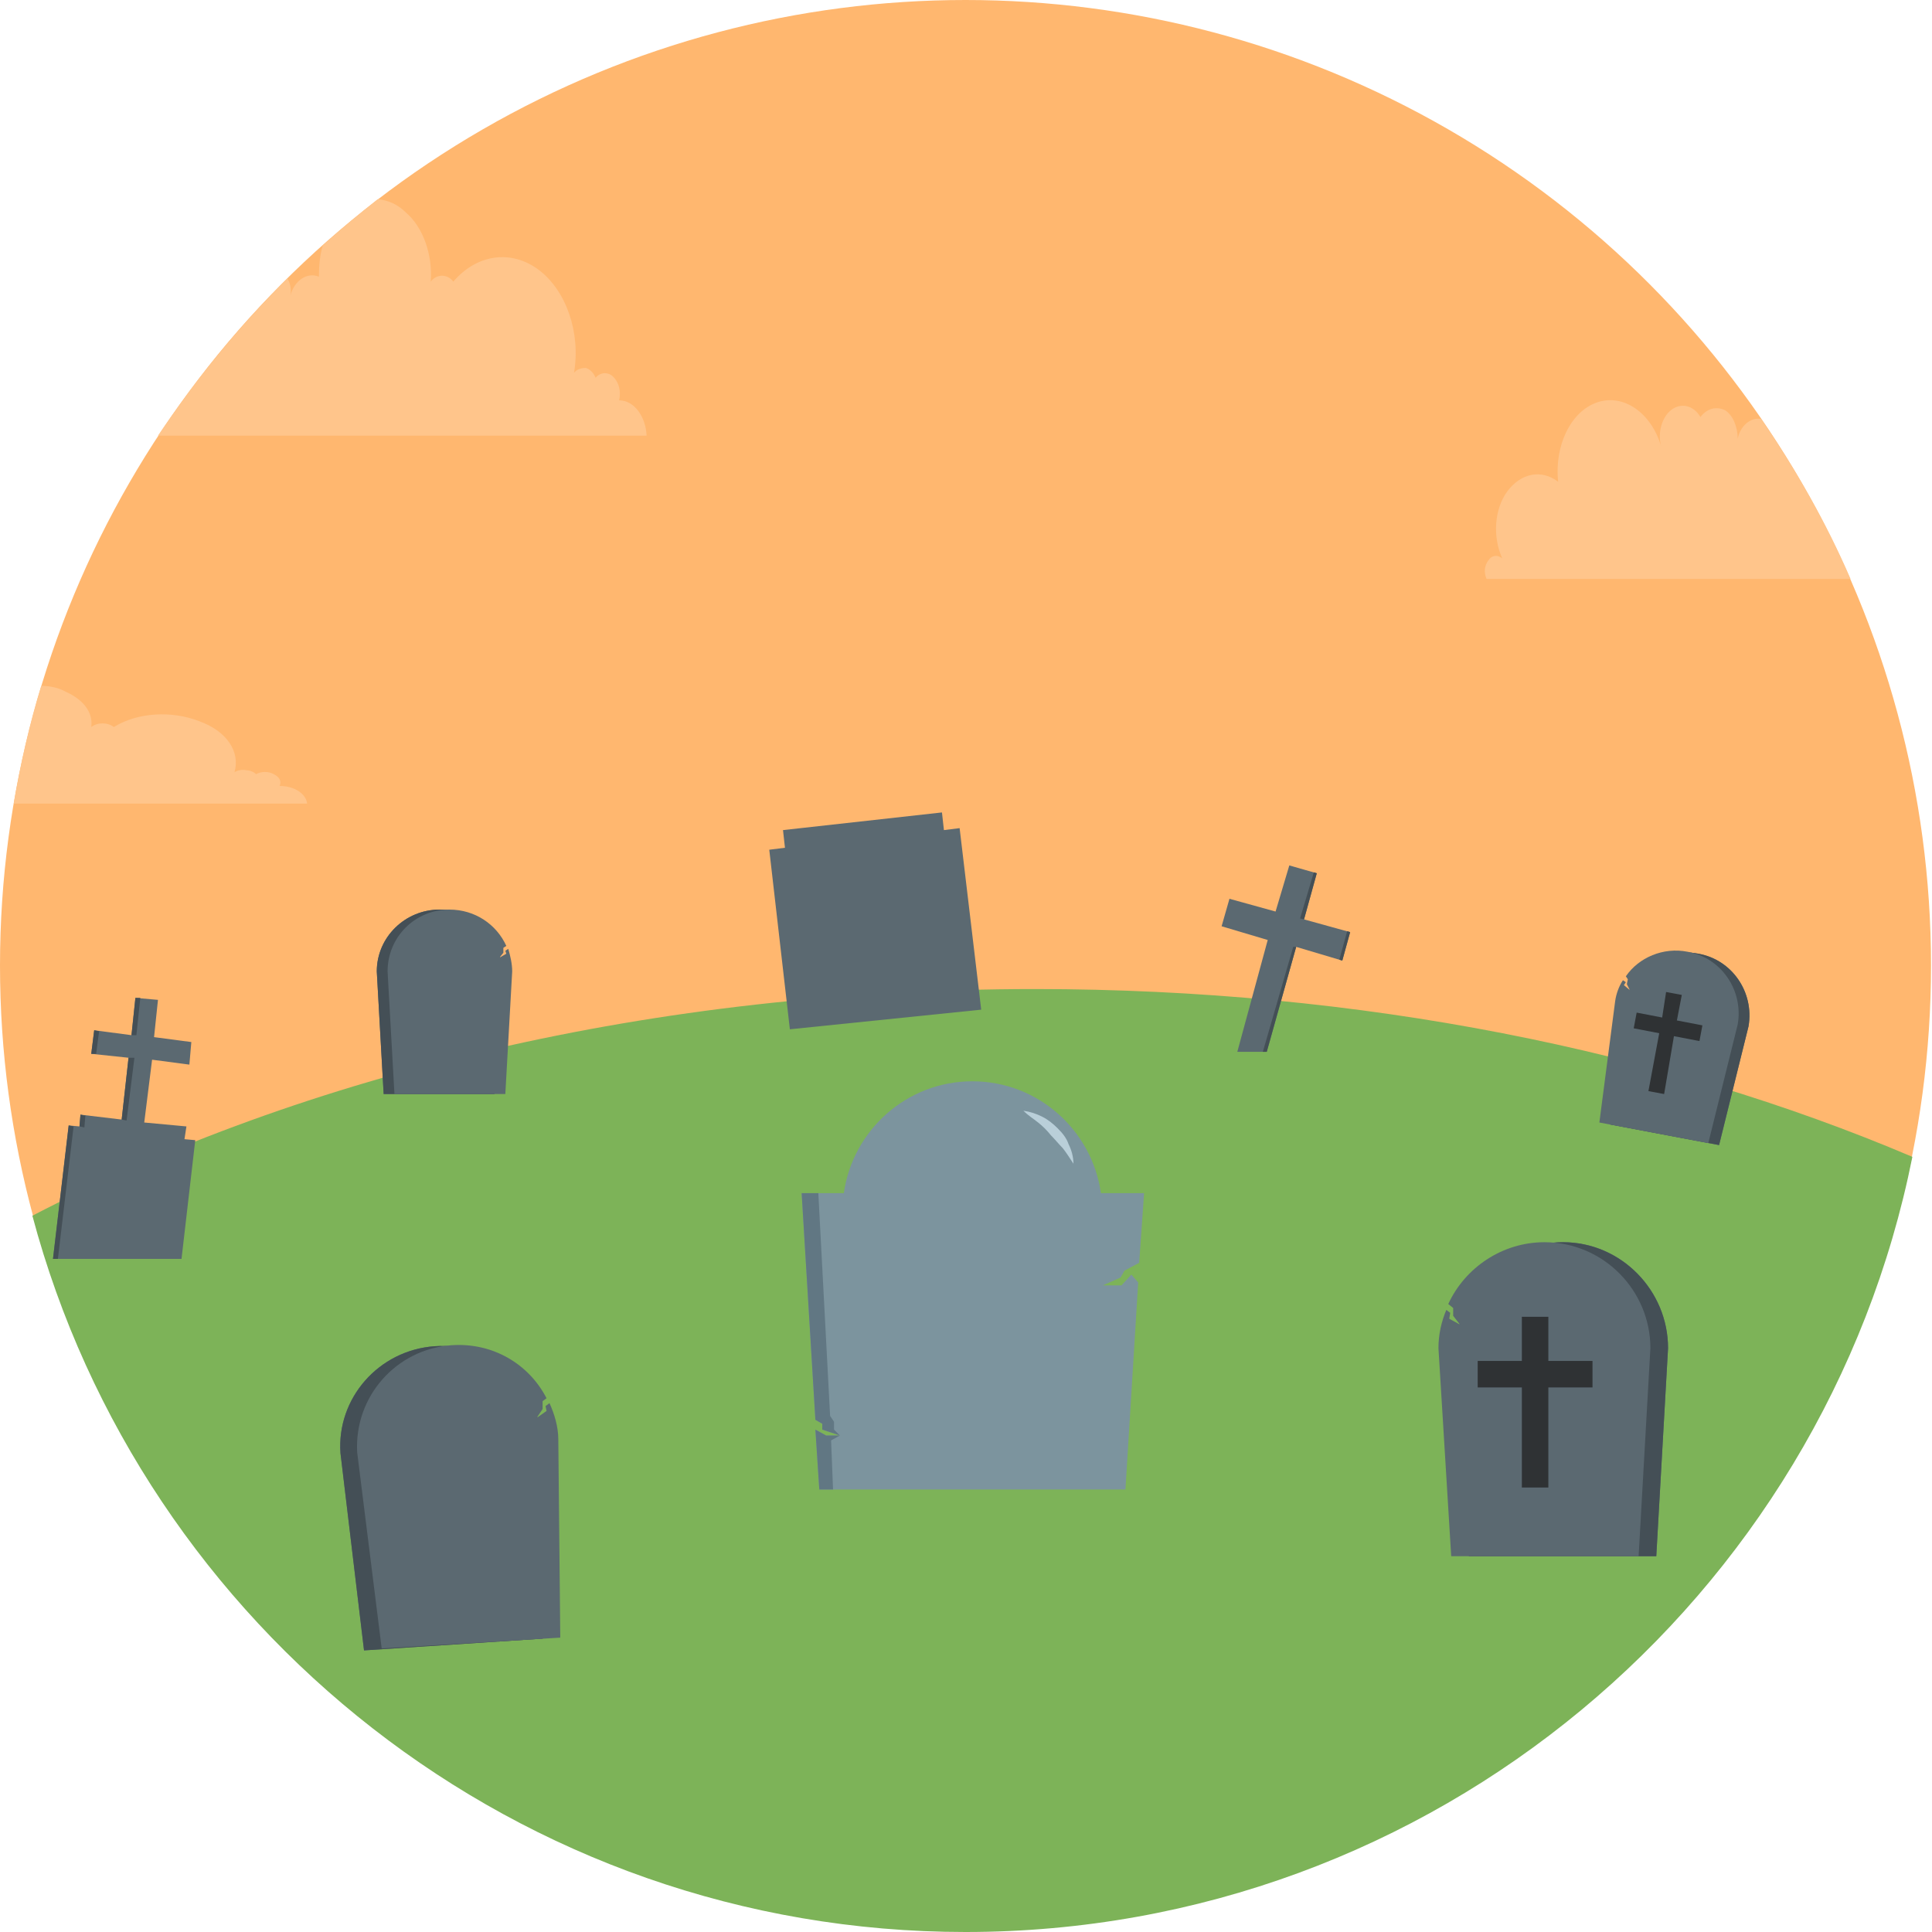 <?xml version="1.0" encoding="UTF-8"?>
<!DOCTYPE svg PUBLIC "-//W3C//DTD SVG 1.1//EN" "http://www.w3.org/Graphics/SVG/1.1/DTD/svg11.dtd">
<!-- Creator: CorelDRAW X7 -->
<svg xmlns="http://www.w3.org/2000/svg" xml:space="preserve" width="1.968in" height="1.968in" version="1.1" style="shape-rendering:geometricPrecision; text-rendering:geometricPrecision; image-rendering:optimizeQuality; fill-rule:evenodd; clip-rule:evenodd"
viewBox="0 0 1969 1969"
 xmlns:xlink="http://www.w3.org/1999/xlink">
 <defs>
  <style type="text/css">
   <![CDATA[
    .fil7 {fill:#B9CFD9}
    .fil4 {fill:#ABB3B7}
    .fil6 {fill:#7C949E}
    .fil1 {fill:#7DB358}
    .fil8 {fill:#617783}
    .fil2 {fill:#5B6971}
    .fil3 {fill:#444F56}
    .fil5 {fill:#2F3234}
    .fil0 {fill:#FFB76F}
    .fil9 {fill:#FFC58B}
   ]]>
  </style>
 </defs>
 <g id="Layer_x0020_1">
  <g id="_2391666640192">
   <circle class="fil0" cx="984" cy="984" r="984"/>
   <path class="fil1" d="M1055 1008c332,0 640,63 894,171 -90,450 -488,790 -965,790 -455,0 -839,-310 -951,-730 277,-144 633,-231 1022,-231z"/>
   <g>
    <path class="fil2" d="M504 1115l-113 0 -7 -125c0,-35 29,-63 64,-63 35,0 63,28 63,63l-7 125z"/>
    <path class="fil3" d="M504 1115l-113 0 -7 -125c0,-35 29,-63 64,-63 35,0 63,28 63,63l-7 125z"/>
    <path class="fil2" d="M518 967l-3 2 1 3 -7 4 4 -5 0 -5 3 -2c-10,-22 -32,-37 -58,-37 -35,0 -63,28 -63,63l7 125 113 0 7 -125c0,-8 -2,-16 -4,-23z"/>
   </g>
   <g>
    <polygon class="fil2" points="188,1161 190,1148 147,1144 155,1080 193,1085 195,1062 157,1057 161,1019 138,1017 134,1055 96,1050 93,1074 131,1078 124,1141 82,1136 81,1148 70,1147 54,1283 185,1283 199,1162 "/>
    <polygon class="fil3" points="129,1142 124,1141 131,1078 137,1078 "/>
    <polygon class="fil3" points="139,1055 134,1055 138,1017 143,1017 "/>
    <polygon class="fil4" points="59,1283 54,1283 59,1283 "/>
    <polygon class="fil3" points="59,1283 54,1283 70,1147 75,1148 "/>
    <polygon class="fil4" points="98,1074 93,1074 "/>
    <polygon class="fil3" points="98,1074 93,1074 96,1050 101,1051 "/>
    <polygon class="fil3" points="86,1149 81,1148 82,1136 87,1137 "/>
   </g>
   <g>
    <path class="fil2" d="M1641 1146l111 21 30 -121c6,-35 -17,-68 -51,-74 -35,-7 -68,16 -74,51l-16 123z"/>
    <path class="fil4" d="M1657 1022c6,-34 39,-57 74,-50 -35,-7 -68,16 -74,50z"/>
    <path class="fil3" d="M1752 1167l-111 -21 16 -123c0,-1 0,-1 0,-1 6,-34 39,-57 74,-50l0 0c34,6 57,39 51,74l-30 121z"/>
    <path class="fil2" d="M1654 999l3 2 -2 3 6 5 -3 -6 1 -5 -2 -3c13,-19 38,-30 63,-25 34,6 57,39 51,74l-30 121 -111 -21 16 -123c1,-8 4,-16 8,-22z"/>
    <polygon class="fil5" points="1668,1032 1694,1037 1698,1011 1714,1014 1709,1040 1735,1045 1732,1061 1706,1056 1696,1115 1680,1112 1691,1053 1665,1048 "/>
   </g>
   <polygon class="fil2" points="800,864 798,846 960,828 962,846 978,844 1000,1029 805,1049 784,866 "/>
   <g>
    <polygon class="fil2" points="1253,916 1300,929 1314,882 1342,890 1329,937 1376,950 1368,979 1321,965 1291,1072 1261,1072 1292,958 1245,944 "/>
    <polygon class="fil3" points="1329,937 1325,936 1339,889 1342,890 "/>
    <polygon class="fil3" points="1368,979 1368,979 1365,978 1373,949 1376,950 "/>
    <polygon class="fil3" points="1291,1072 1287,1072 1318,965 1321,965 "/>
   </g>
   <g>
    <path class="fil2" d="M553 1670l-182 12 -24 -201c-4,-56 39,-105 96,-109 56,-4 105,39 109,96l1 202z"/>
    <path class="fil3" d="M553 1670l-182 12 -24 -201c-4,-56 39,-105 96,-109 56,-4 105,39 109,96l1 202z"/>
    <path class="fil2" d="M560 1430l-4 3 1 5 -10 7 6 -9 0 -8 4 -3c-18,-35 -55,-57 -97,-54 -56,4 -99,52 -96,109l25 200 182 -11 -2 -202c0,-13 -4,-26 -9,-37z"/>
   </g>
   <g>
    <path class="fil6" d="M1146 1295l15 -8 5 -71 -44 0c-9,-64 -64,-114 -131,-114 -67,0 -122,50 -131,114l-43 0 14 231 7 4 0 6 18 6 -14 0 -11 -6 4 61 312 0 13 -211 -7 -8 -10 11 -19 0 18 -8 4 -7z"/>
    <path class="fil7" d="M1094 1186c-4,-6 -7,-11 -11,-16 -4,-4 -8,-9 -12,-13 -4,-5 -8,-9 -13,-13 -5,-4 -10,-7 -15,-12 7,1 13,3 19,6 6,3 11,7 16,12 5,5 9,10 11,16 3,6 5,13 5,20z"/>
    <path class="fil8" d="M856 1463l0 0zm0 0l-18 -6 0 -6 -7 -4 -14 -231 17 0 12 227 4 6 0 8 6 6z"/>
    <polygon class="fil8" points="849,1518 835,1518 831,1457 842,1463 856,1463 847,1468 "/>
   </g>
   <g>
    <path class="fil2" d="M1497 1586l191 0 12 -212c0,-59 -48,-108 -107,-108 -60,0 -108,49 -108,108l12 212z"/>
    <path class="fil4" d="M1485 1373c0,-59 48,-107 108,-107 -60,0 -108,48 -108,107z"/>
    <path class="fil3" d="M1688 1586l-191 0 -12 -212c0,0 0,-1 0,-1 0,-59 48,-107 108,-107l0 0c59,0 107,49 107,108l-12 212z"/>
    <path class="fil2" d="M1474 1335l4 3 -1 6 11 6 -7 -9 0 -8 -5 -4c17,-37 55,-63 98,-63 60,0 108,49 108,108l-12 212 -191 0 -13 -212c0,-14 3,-27 8,-39z"/>
    <polygon class="fil5" points="1506,1387 1551,1387 1551,1342 1578,1342 1578,1387 1623,1387 1623,1414 1578,1414 1578,1516 1551,1516 1551,1414 1506,1414 "/>
   </g>
   <g>
    <path class="fil9" d="M1795 427c-10,-2 -21,6 -24,20 0,-12 -5,-24 -13,-29 -9,-4 -18,-2 -25,7 -7,-12 -20,-15 -30,-7 -9,7 -14,23 -10,37 -10,-34 -38,-54 -65,-45 -27,9 -44,44 -40,81 -17,-13 -38,-9 -52,10 -13,18 -15,46 -5,68 -5,-4 -11,-3 -14,2 -4,5 -5,12 -2,19l371 0c-25,-58 -56,-112 -91,-163z"/>
    <path class="fil9" d="M659 444c-1,-20 -13,-36 -28,-36 2,-9 0,-18 -6,-24 -5,-5 -13,-5 -18,1 -2,-5 -6,-9 -10,-10 -4,0 -9,1 -12,5 7,-41 -8,-84 -36,-105 -28,-21 -63,-16 -87,12 -6,-8 -17,-8 -23,0 2,-28 -8,-56 -26,-71 -8,-8 -18,-12 -28,-13 -19,15 -38,31 -56,47 -3,10 -4,21 -4,32 -12,-5 -25,4 -29,19 1,-6 0,-12 -3,-17 -49,48 -93,102 -132,160l498 0z"/>
    <path class="fil9" d="M313 819c-1,-10 -13,-18 -28,-18 2,-5 0,-9 -6,-12 -5,-3 -13,-3 -18,0 -2,-2 -6,-4 -10,-4 -4,-1 -9,0 -12,2 6,-21 -8,-42 -36,-52 -28,-11 -63,-9 -87,6 -6,-5 -17,-5 -23,0 2,-15 -8,-28 -26,-36 -7,-4 -16,-6 -25,-6 -12,39 -21,79 -28,120l299 0z"/>
   </g>
  </g>
 </g>
</svg>
